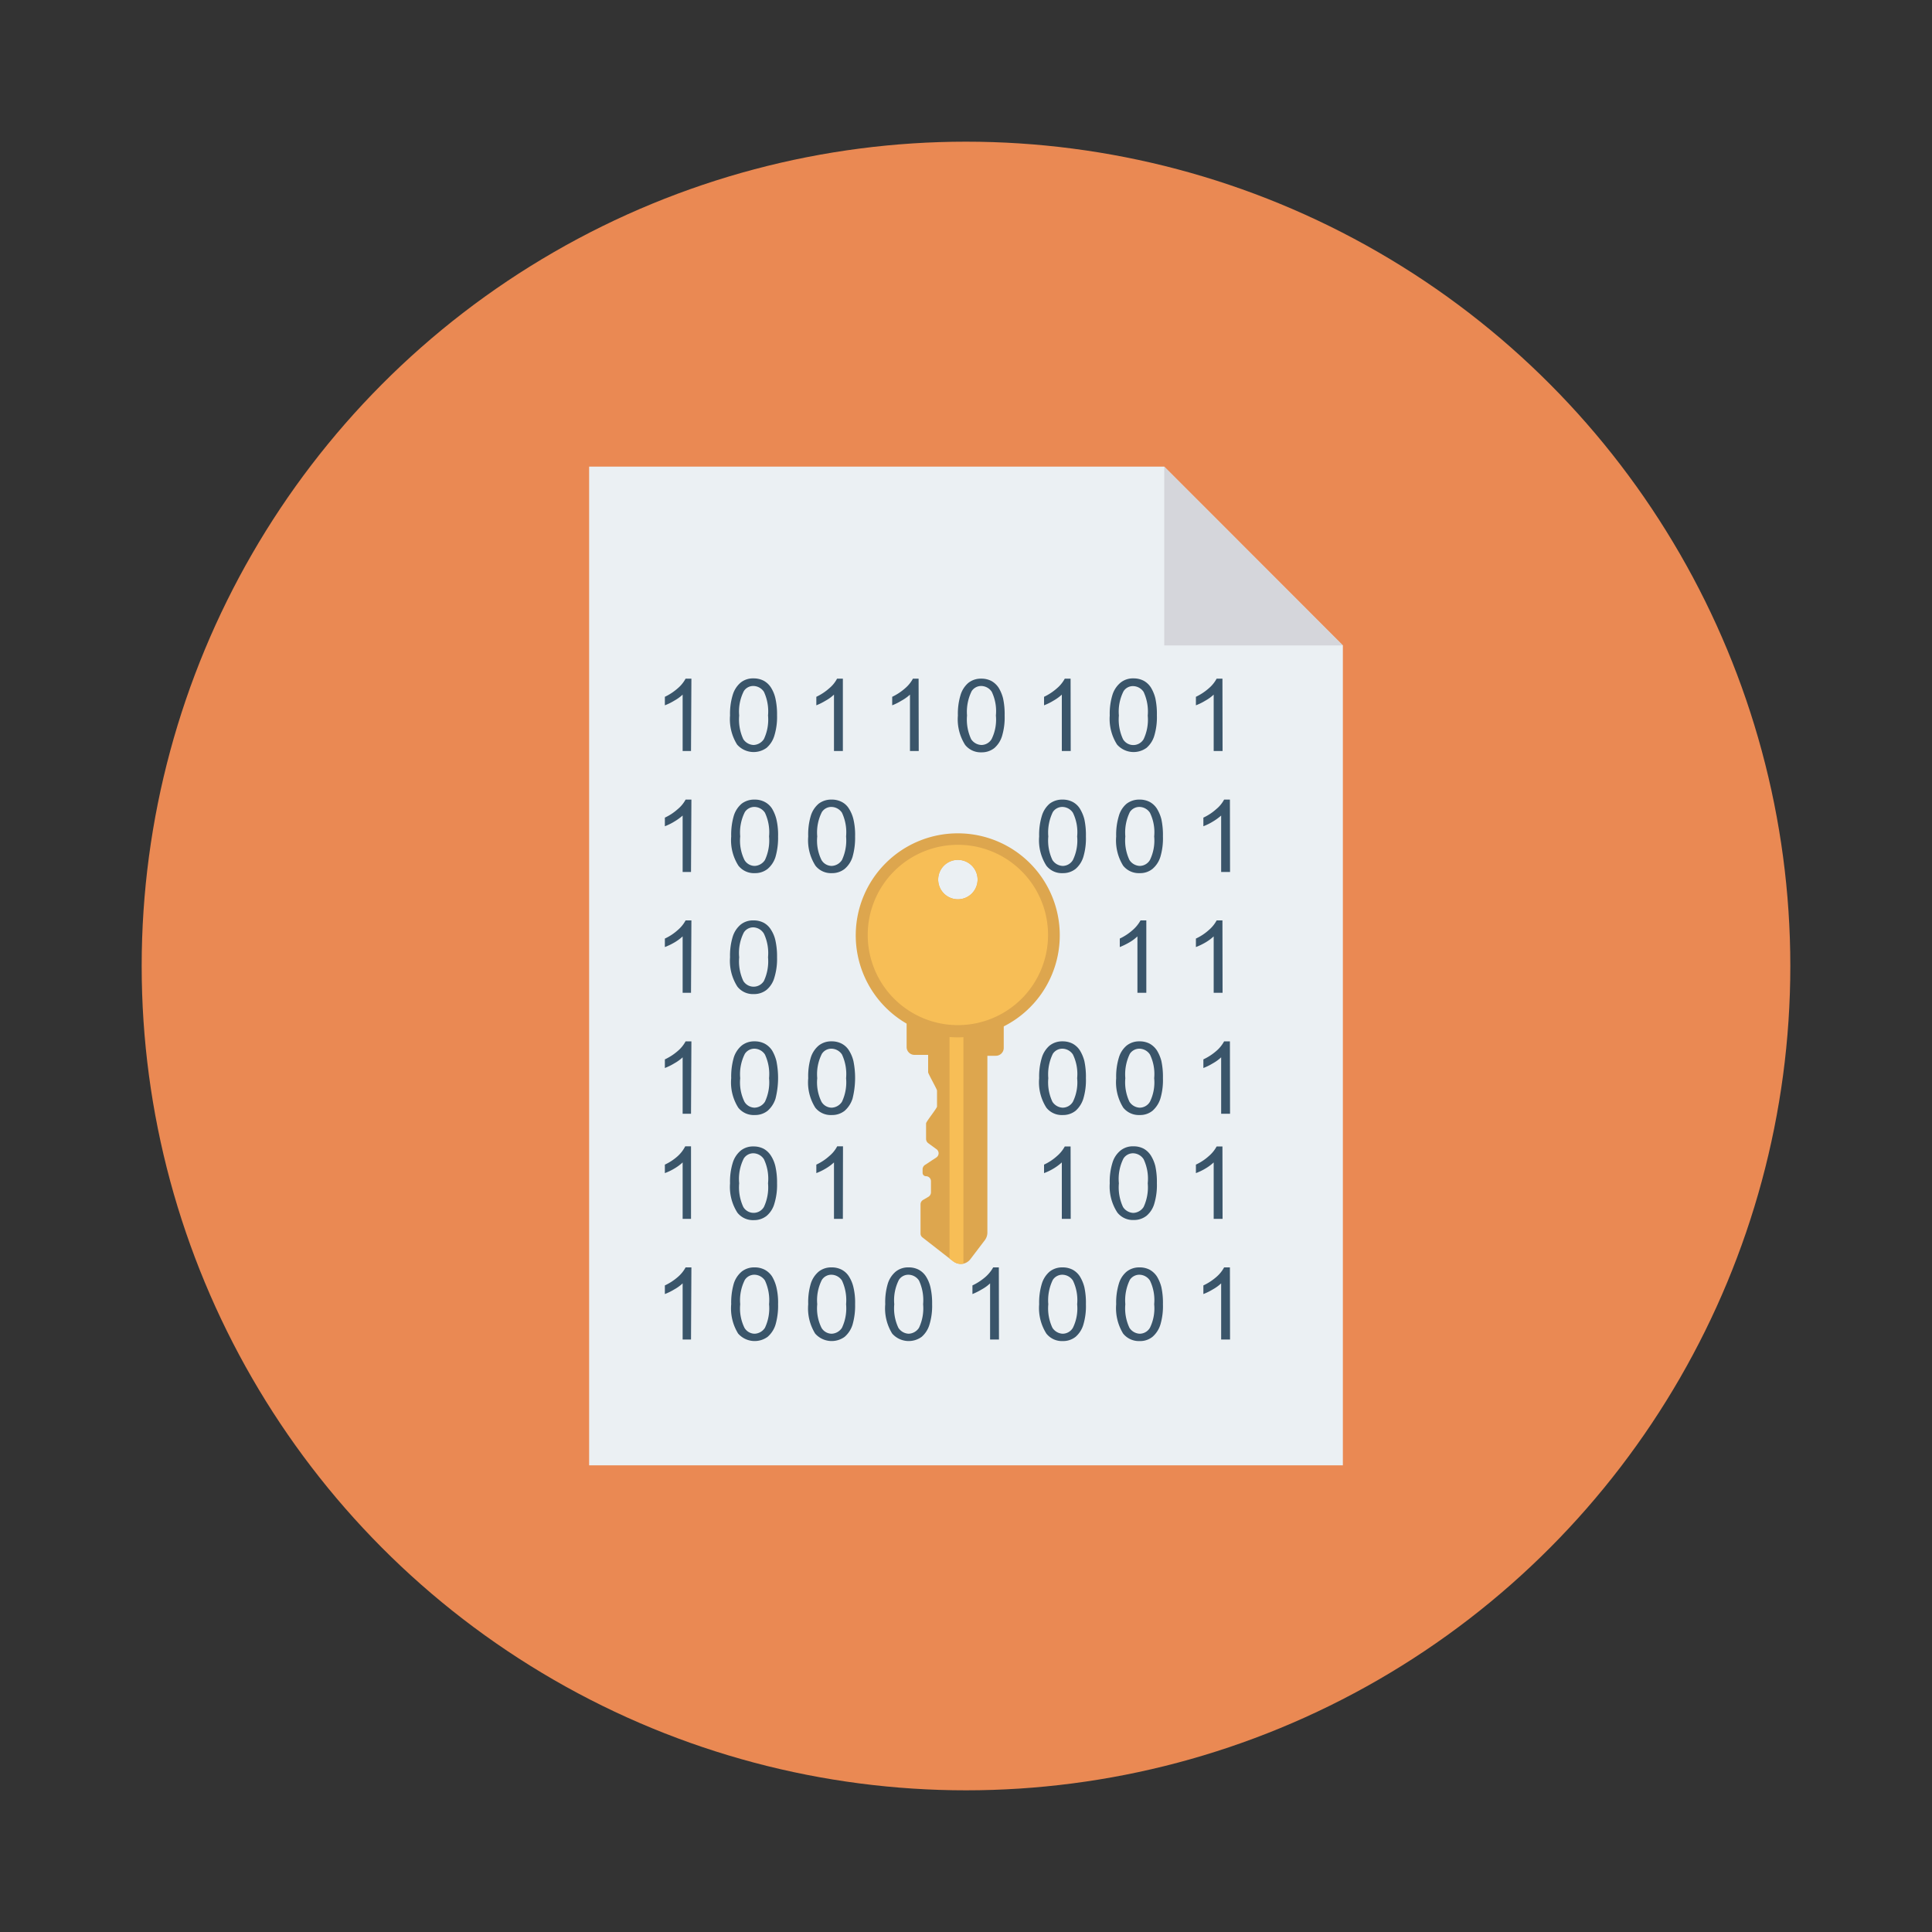 <svg id="Layer_1" height="512" viewBox="0 0 150 150" width="512" xmlns="http://www.w3.org/2000/svg" data-name="Layer 1"><rect x="0" y="0" width="150" height="150" fill="#333333" stroke="none"/><circle cx="75" cy="75" fill="#ea8953" r="64"/><path d="m90.39 36.23h-44.65v77.54h58.52v-63.66z" fill="#ebf0f3"/><path d="m77.93 78.67v2.68a.61.61 0 0 1 -.61.62h-.66v13.74a1 1 0 0 1 -.2.58l-1.11 1.46a.94.94 0 0 1 -1.34.18l-.29-.22-2.09-1.63a.38.38 0 0 1 -.16-.31v-2.27a.4.4 0 0 1 .2-.34l.41-.24a.41.41 0 0 0 .2-.35v-.85a.39.39 0 0 0 -.39-.4.26.26 0 0 1 -.26-.26v-.3a.42.42 0 0 1 .21-.33l.85-.56a.39.39 0 0 0 0-.66l-.63-.46a.42.42 0 0 1 -.16-.32v-1.21c0-.13.85-1.18.85-1.31v-1.24c0-.1-.69-1.31-.69-1.42v-1.35h-1.06a.61.61 0 0 1 -.61-.61v-2.62z" fill="#dda64e"/><path d="m73.72 79.65v18.06l.29.22a1 1 0 0 0 .79.18v-18.46z" fill="#f7be56"/><path d="m74.37 64.7a7.92 7.92 0 1 0 7.91 7.91 7.91 7.91 0 0 0 -7.91-7.91zm0 5.12a1.53 1.53 0 1 1 1.53-1.53 1.53 1.53 0 0 1 -1.53 1.53z" fill="#dda64e"/><path d="m74.37 65.59a7 7 0 1 0 7 7 7 7 0 0 0 -7-7zm0 4.23a1.53 1.53 0 1 1 1.53-1.53 1.53 1.53 0 0 1 -1.53 1.53z" fill="#f7be56"/><g fill="#3a556a"><path d="m53.65 58.31h-.65v-4.38a3.21 3.21 0 0 1 -.65.47 4.43 4.43 0 0 1 -.73.36v-.66a4.3 4.3 0 0 0 1-.66 2.61 2.61 0 0 0 .61-.75h.45z"/><path d="m56.68 55.55a5 5 0 0 1 .21-1.6 2 2 0 0 1 .61-.95 1.52 1.52 0 0 1 1-.33 1.67 1.67 0 0 1 .79.18 1.55 1.55 0 0 1 .56.52 2.69 2.69 0 0 1 .35.84 5.67 5.67 0 0 1 .13 1.32 4.93 4.93 0 0 1 -.21 1.59 2 2 0 0 1 -.6.94 1.71 1.71 0 0 1 -2.29-.25 3.7 3.7 0 0 1 -.55-2.26zm.71 0a3.61 3.61 0 0 0 .32 1.84 1 1 0 0 0 .8.45 1 1 0 0 0 .8-.46 3.54 3.54 0 0 0 .32-1.83 3.61 3.61 0 0 0 -.32-1.84 1 1 0 0 0 -.81-.45.86.86 0 0 0 -.75.4 3.5 3.5 0 0 0 -.36 1.89z"/><path d="m65.44 58.31h-.69v-4.38a3.21 3.21 0 0 1 -.65.47 4.8 4.8 0 0 1 -.72.36v-.66a4.23 4.23 0 0 0 1-.66 2.45 2.45 0 0 0 .61-.75h.45z"/><path d="m71.33 58.31h-.68v-4.38a3.3 3.3 0 0 1 -.66.47 4.38 4.38 0 0 1 -.72.36v-.66a4.3 4.3 0 0 0 1-.66 2.61 2.61 0 0 0 .61-.75h.44z"/><path d="m74.37 55.55a5 5 0 0 1 .21-1.6 2 2 0 0 1 .6-.93 1.56 1.56 0 0 1 1-.33 1.67 1.67 0 0 1 .79.18 1.63 1.63 0 0 1 .56.52 3 3 0 0 1 .35.84 5.75 5.75 0 0 1 .12 1.32 5 5 0 0 1 -.2 1.59 2 2 0 0 1 -.6.94 1.56 1.56 0 0 1 -1 .33 1.54 1.54 0 0 1 -1.27-.58 3.7 3.7 0 0 1 -.56-2.28zm.71 0a3.61 3.61 0 0 0 .32 1.84 1 1 0 0 0 .8.45.93.93 0 0 0 .79-.46 3.41 3.41 0 0 0 .33-1.83 3.48 3.48 0 0 0 -.32-1.84 1 1 0 0 0 -.8-.45.88.88 0 0 0 -.76.4 3.62 3.62 0 0 0 -.36 1.89z"/><path d="m83.13 58.31h-.69v-4.38a3.52 3.52 0 0 1 -.65.47 4.43 4.43 0 0 1 -.73.36v-.66a4.3 4.3 0 0 0 1-.66 2.61 2.61 0 0 0 .61-.75h.45z"/><path d="m86.16 55.55a5 5 0 0 1 .21-1.6 2 2 0 0 1 .63-.95 1.52 1.52 0 0 1 1-.33 1.67 1.67 0 0 1 .79.18 1.55 1.55 0 0 1 .56.52 3 3 0 0 1 .35.84 5.75 5.75 0 0 1 .12 1.32 5 5 0 0 1 -.2 1.59 2 2 0 0 1 -.6.94 1.71 1.71 0 0 1 -2.29-.25 3.7 3.7 0 0 1 -.57-2.26zm.71 0a3.61 3.61 0 0 0 .32 1.84.93.93 0 0 0 1.6 0 3.54 3.54 0 0 0 .32-1.83 3.61 3.61 0 0 0 -.32-1.84 1 1 0 0 0 -.81-.45.86.86 0 0 0 -.75.4 3.5 3.5 0 0 0 -.36 1.88z"/><path d="m94.92 58.31h-.69v-4.38a3.21 3.21 0 0 1 -.65.47 4.43 4.43 0 0 1 -.73.36v-.66a4.3 4.3 0 0 0 1-.66 2.61 2.61 0 0 0 .61-.75h.45z"/><path d="m53.65 67.7h-.65v-4.38a4.23 4.23 0 0 1 -.65.47 4.43 4.43 0 0 1 -.73.36v-.67a4 4 0 0 0 1-.66 2.46 2.46 0 0 0 .61-.74h.45z"/><path d="m56.77 64.94a5.29 5.29 0 0 1 .2-1.6 2 2 0 0 1 .61-.94 1.6 1.6 0 0 1 1-.32 1.65 1.65 0 0 1 .79.18 1.49 1.49 0 0 1 .57.52 3 3 0 0 1 .34.83 5.26 5.26 0 0 1 .13 1.33 5.36 5.36 0 0 1 -.2 1.59 2 2 0 0 1 -.61.93 1.56 1.56 0 0 1 -1 .33 1.53 1.53 0 0 1 -1.27-.58 3.66 3.66 0 0 1 -.56-2.27zm.7 0a3.41 3.41 0 0 0 .33 1.83.93.93 0 0 0 .79.46 1 1 0 0 0 .8-.46 3.59 3.59 0 0 0 .32-1.83 3.56 3.56 0 0 0 -.32-1.84 1 1 0 0 0 -.8-.45.88.88 0 0 0 -.76.4 3.5 3.5 0 0 0 -.36 1.89z"/><path d="m62.75 64.94a5 5 0 0 1 .2-1.6 2 2 0 0 1 .61-.94 1.6 1.6 0 0 1 1-.32 1.65 1.65 0 0 1 .79.18 1.4 1.4 0 0 1 .56.52 2.73 2.73 0 0 1 .35.83 5.26 5.26 0 0 1 .13 1.33 5.36 5.36 0 0 1 -.2 1.59 2 2 0 0 1 -.61.93 1.56 1.56 0 0 1 -1 .33 1.53 1.53 0 0 1 -1.27-.58 3.66 3.66 0 0 1 -.56-2.27zm.7 0a3.41 3.41 0 0 0 .33 1.83.93.93 0 0 0 .79.46 1 1 0 0 0 .8-.46 3.59 3.59 0 0 0 .32-1.83 3.56 3.56 0 0 0 -.32-1.84 1 1 0 0 0 -.81-.45.87.87 0 0 0 -.75.4 3.5 3.5 0 0 0 -.36 1.89z"/><path d="m80.68 64.94a5 5 0 0 1 .21-1.6 2 2 0 0 1 .6-.94 1.61 1.61 0 0 1 1-.32 1.67 1.67 0 0 1 .79.18 1.47 1.47 0 0 1 .56.52 3 3 0 0 1 .35.83 5.85 5.85 0 0 1 .12 1.33 5 5 0 0 1 -.2 1.59 2 2 0 0 1 -.6.93 1.56 1.56 0 0 1 -1 .33 1.51 1.51 0 0 1 -1.27-.58 3.65 3.65 0 0 1 -.56-2.27zm.71 0a3.54 3.54 0 0 0 .32 1.83 1 1 0 0 0 .8.46.93.93 0 0 0 .79-.46 3.46 3.46 0 0 0 .33-1.83 3.43 3.43 0 0 0 -.33-1.84 1 1 0 0 0 -.8-.45.88.88 0 0 0 -.76.4 3.62 3.62 0 0 0 -.35 1.89z"/><path d="m86.66 64.94a5 5 0 0 1 .21-1.6 1.92 1.92 0 0 1 .6-.94 1.61 1.61 0 0 1 1-.32 1.67 1.67 0 0 1 .79.18 1.54 1.54 0 0 1 .56.52 3 3 0 0 1 .35.83 5.85 5.85 0 0 1 .12 1.33 5 5 0 0 1 -.2 1.59 2 2 0 0 1 -.61.93 1.52 1.52 0 0 1 -1 .33 1.55 1.55 0 0 1 -1.28-.58 3.72 3.72 0 0 1 -.54-2.27zm.71 0a3.54 3.54 0 0 0 .32 1.83 1 1 0 0 0 .8.46.93.93 0 0 0 .79-.46 3.46 3.46 0 0 0 .33-1.83 3.43 3.43 0 0 0 -.33-1.84 1 1 0 0 0 -.8-.45.88.88 0 0 0 -.76.4 3.62 3.62 0 0 0 -.35 1.89z"/><path d="m95.5 67.7h-.69v-4.38a4.23 4.23 0 0 1 -.65.47 4.43 4.43 0 0 1 -.73.36v-.67a4 4 0 0 0 1-.66 2.46 2.46 0 0 0 .61-.74h.45z"/><path d="m53.65 77.08h-.65v-4.38a3.65 3.65 0 0 1 -.65.48 5.25 5.25 0 0 1 -.73.35v-.66a4 4 0 0 0 1-.66 2.61 2.61 0 0 0 .61-.75h.45z"/><path d="m56.68 74.32a5 5 0 0 1 .21-1.6 2 2 0 0 1 .61-.93 1.52 1.52 0 0 1 1-.33 1.67 1.67 0 0 1 .79.18 1.49 1.49 0 0 1 .56.53 2.53 2.53 0 0 1 .35.83 5.73 5.73 0 0 1 .13 1.32 4.93 4.93 0 0 1 -.21 1.59 1.92 1.92 0 0 1 -.6.94 1.56 1.56 0 0 1 -1 .33 1.53 1.53 0 0 1 -1.27-.58 3.7 3.7 0 0 1 -.57-2.28zm.71 0a3.61 3.61 0 0 0 .32 1.84.94.94 0 0 0 1.6 0 3.61 3.61 0 0 0 .32-1.84 3.54 3.54 0 0 0 -.32-1.83 1 1 0 0 0 -.81-.49.86.86 0 0 0 -.75.4 3.5 3.5 0 0 0 -.36 1.92z"/><path d="m89 77.08h-.69v-4.38a3.32 3.32 0 0 1 -.65.48 5.79 5.79 0 0 1 -.72.35v-.66a4.2 4.2 0 0 0 1-.66 2.79 2.79 0 0 0 .61-.75h.45z"/><path d="m94.92 77.08h-.69v-4.38a3.65 3.65 0 0 1 -.65.48 5.25 5.25 0 0 1 -.73.35v-.66a4 4 0 0 0 1-.66 2.61 2.61 0 0 0 .61-.75h.45z"/><path d="m53.65 86.47h-.65v-4.38a3.21 3.21 0 0 1 -.65.47 4.43 4.43 0 0 1 -.73.36v-.67a4.27 4.27 0 0 0 1-.65 2.61 2.61 0 0 0 .61-.75h.45z"/><path d="m56.77 83.71a5.34 5.34 0 0 1 .2-1.6 2 2 0 0 1 .61-.93 1.55 1.55 0 0 1 1-.33 1.65 1.65 0 0 1 .79.18 1.58 1.58 0 0 1 .57.52 3 3 0 0 1 .34.83 6.62 6.62 0 0 1 -.07 2.92 2.11 2.11 0 0 1 -.61.94 1.56 1.56 0 0 1 -1 .33 1.53 1.53 0 0 1 -1.28-.57 3.66 3.66 0 0 1 -.55-2.29zm.7 0a3.41 3.41 0 0 0 .33 1.83.93.93 0 0 0 .79.46 1 1 0 0 0 .8-.46 3.54 3.54 0 0 0 .32-1.83 3.58 3.58 0 0 0 -.32-1.84 1 1 0 0 0 -.8-.45.88.88 0 0 0 -.76.4 3.5 3.5 0 0 0 -.36 1.89z"/><path d="m62.75 83.71a5 5 0 0 1 .2-1.6 2 2 0 0 1 .61-.93 1.55 1.55 0 0 1 1-.33 1.65 1.65 0 0 1 .79.18 1.47 1.47 0 0 1 .56.52 2.73 2.73 0 0 1 .35.83 6.62 6.62 0 0 1 -.07 2.92 2.11 2.11 0 0 1 -.61.94 1.56 1.56 0 0 1 -1 .33 1.53 1.53 0 0 1 -1.28-.57 3.66 3.66 0 0 1 -.55-2.29zm.7 0a3.41 3.41 0 0 0 .33 1.83.93.93 0 0 0 .79.46 1 1 0 0 0 .8-.46 3.54 3.54 0 0 0 .32-1.83 3.58 3.58 0 0 0 -.32-1.84 1 1 0 0 0 -.81-.45.87.87 0 0 0 -.75.4 3.5 3.5 0 0 0 -.36 1.89z"/><path d="m80.68 83.71a5 5 0 0 1 .21-1.6 2 2 0 0 1 .6-.93 1.56 1.56 0 0 1 1-.33 1.67 1.67 0 0 1 .79.18 1.55 1.55 0 0 1 .56.52 3 3 0 0 1 .35.83 5.85 5.85 0 0 1 .12 1.33 5 5 0 0 1 -.2 1.59 2.09 2.09 0 0 1 -.6.94 1.56 1.56 0 0 1 -1 .33 1.52 1.52 0 0 1 -1.27-.57 3.65 3.65 0 0 1 -.56-2.29zm.71 0a3.54 3.54 0 0 0 .32 1.83 1 1 0 0 0 .8.46.93.93 0 0 0 .79-.46 3.41 3.41 0 0 0 .33-1.83 3.45 3.45 0 0 0 -.33-1.84 1 1 0 0 0 -.8-.45.88.88 0 0 0 -.76.4 3.62 3.62 0 0 0 -.35 1.89z"/><path d="m86.66 83.71a5 5 0 0 1 .21-1.6 1.93 1.93 0 0 1 .6-.93 1.56 1.56 0 0 1 1-.33 1.67 1.67 0 0 1 .79.18 1.63 1.63 0 0 1 .56.52 3 3 0 0 1 .35.83 5.85 5.85 0 0 1 .12 1.33 5 5 0 0 1 -.2 1.59 2.11 2.11 0 0 1 -.61.94 1.52 1.52 0 0 1 -1 .33 1.55 1.55 0 0 1 -1.27-.57 3.72 3.72 0 0 1 -.55-2.29zm.71 0a3.54 3.54 0 0 0 .32 1.83 1 1 0 0 0 .8.46.93.93 0 0 0 .79-.46 3.41 3.41 0 0 0 .33-1.83 3.45 3.45 0 0 0 -.33-1.84 1 1 0 0 0 -.8-.45.88.88 0 0 0 -.76.4 3.62 3.62 0 0 0 -.35 1.89z"/><path d="m95.5 86.47h-.69v-4.38a3.21 3.21 0 0 1 -.65.47 4.43 4.43 0 0 1 -.73.36v-.67a4.27 4.27 0 0 0 1-.65 2.61 2.61 0 0 0 .61-.75h.45z"/><path d="m53.65 94.63h-.65v-4.38a3.65 3.65 0 0 1 -.65.48 4.31 4.31 0 0 1 -.73.35v-.66a4 4 0 0 0 1-.66 2.61 2.61 0 0 0 .58-.76h.45z"/><path d="m56.68 91.87a4.93 4.93 0 0 1 .21-1.59 2 2 0 0 1 .61-.94 1.52 1.52 0 0 1 1-.33 1.67 1.67 0 0 1 .79.18 1.58 1.58 0 0 1 .56.53 2.63 2.63 0 0 1 .35.83 5.73 5.73 0 0 1 .13 1.32 4.93 4.93 0 0 1 -.21 1.59 1.92 1.92 0 0 1 -.6.94 1.56 1.56 0 0 1 -1 .33 1.53 1.53 0 0 1 -1.27-.58 3.7 3.7 0 0 1 -.57-2.28zm.71 0a3.61 3.61 0 0 0 .32 1.84.93.93 0 0 0 1.6 0 3.61 3.61 0 0 0 .32-1.84 3.54 3.54 0 0 0 -.32-1.87 1 1 0 0 0 -.81-.46.88.88 0 0 0 -.75.4 3.5 3.5 0 0 0 -.36 1.93z"/><path d="m65.44 94.63h-.69v-4.38a3.65 3.65 0 0 1 -.65.48 4.65 4.65 0 0 1 -.72.35v-.66a4 4 0 0 0 1-.66 2.45 2.45 0 0 0 .62-.76h.45z"/><path d="m83.13 94.63h-.69v-4.38a4.06 4.06 0 0 1 -.65.48 4.31 4.31 0 0 1 -.73.35v-.66a4 4 0 0 0 1-.66 2.61 2.61 0 0 0 .61-.75h.45z"/><path d="m86.16 91.87a4.93 4.93 0 0 1 .21-1.59 1.93 1.93 0 0 1 .61-.94 1.52 1.52 0 0 1 1.02-.34 1.67 1.67 0 0 1 .79.18 1.58 1.58 0 0 1 .56.53 2.88 2.88 0 0 1 .35.83 5.81 5.81 0 0 1 .12 1.32 5 5 0 0 1 -.2 1.59 1.92 1.92 0 0 1 -.6.94 1.56 1.56 0 0 1 -1 .33 1.53 1.53 0 0 1 -1.27-.58 3.7 3.7 0 0 1 -.59-2.27zm.71 0a3.61 3.61 0 0 0 .32 1.84 1 1 0 0 0 .8.46 1 1 0 0 0 .8-.46 3.61 3.61 0 0 0 .32-1.84 3.54 3.54 0 0 0 -.32-1.87 1 1 0 0 0 -.81-.46.88.88 0 0 0 -.75.4 3.5 3.5 0 0 0 -.36 1.93z"/><path d="m94.92 94.63h-.69v-4.38a3.65 3.65 0 0 1 -.65.48 4.31 4.31 0 0 1 -.73.35v-.66a4 4 0 0 0 1-.66 2.61 2.61 0 0 0 .61-.75h.45z"/><path d="m53.65 104h-.65v-4.36a3.21 3.21 0 0 1 -.65.47 4.43 4.43 0 0 1 -.73.36v-.67a4.27 4.27 0 0 0 1-.65 2.61 2.61 0 0 0 .61-.75h.45z"/><path d="m56.77 101.26a5.34 5.34 0 0 1 .2-1.6 2 2 0 0 1 .61-.93 1.55 1.55 0 0 1 1-.33 1.65 1.65 0 0 1 .79.18 1.58 1.58 0 0 1 .57.52 3 3 0 0 1 .34.84 5.12 5.12 0 0 1 .13 1.32 5.27 5.27 0 0 1 -.2 1.59 2.05 2.05 0 0 1 -.61.94 1.71 1.71 0 0 1 -2.29-.25 3.71 3.71 0 0 1 -.54-2.28zm.7 0a3.41 3.41 0 0 0 .33 1.83.93.93 0 0 0 .79.46 1 1 0 0 0 .8-.46 3.54 3.54 0 0 0 .32-1.83 3.61 3.61 0 0 0 -.32-1.84 1 1 0 0 0 -.8-.45.88.88 0 0 0 -.76.4 3.5 3.5 0 0 0 -.36 1.89z"/><path d="m62.75 101.26a5 5 0 0 1 .2-1.6 2 2 0 0 1 .61-.93 1.55 1.55 0 0 1 1-.33 1.65 1.65 0 0 1 .79.18 1.47 1.47 0 0 1 .56.52 2.69 2.69 0 0 1 .35.84 5.12 5.12 0 0 1 .13 1.32 5.27 5.27 0 0 1 -.2 1.59 2.05 2.05 0 0 1 -.61.94 1.71 1.71 0 0 1 -2.29-.25 3.71 3.71 0 0 1 -.54-2.28zm.7 0a3.41 3.41 0 0 0 .33 1.83.93.93 0 0 0 .79.46 1 1 0 0 0 .8-.46 3.54 3.54 0 0 0 .32-1.83 3.61 3.61 0 0 0 -.32-1.84 1 1 0 0 0 -.81-.45.87.87 0 0 0 -.75.4 3.5 3.5 0 0 0 -.36 1.89z"/><path d="m68.73 101.26a5 5 0 0 1 .2-1.6 2 2 0 0 1 .61-.93 1.53 1.53 0 0 1 1-.33 1.67 1.67 0 0 1 .79.18 1.55 1.55 0 0 1 .56.52 2.69 2.69 0 0 1 .35.84 5.61 5.61 0 0 1 .13 1.32 4.93 4.93 0 0 1 -.21 1.59 2 2 0 0 1 -.6.94 1.71 1.71 0 0 1 -2.29-.25 3.71 3.71 0 0 1 -.54-2.28zm.7 0a3.54 3.54 0 0 0 .32 1.83 1 1 0 0 0 .8.46 1 1 0 0 0 .8-.46 3.54 3.54 0 0 0 .32-1.83 3.61 3.61 0 0 0 -.32-1.84 1 1 0 0 0 -.81-.45.87.87 0 0 0 -.75.4 3.5 3.5 0 0 0 -.36 1.89z"/><path d="m77.56 104h-.69v-4.36a3 3 0 0 1 -.65.47 4.8 4.8 0 0 1 -.72.36v-.67a4.49 4.49 0 0 0 1-.65 2.79 2.79 0 0 0 .61-.75h.44z"/><path d="m80.68 101.26a5 5 0 0 1 .21-1.6 2 2 0 0 1 .6-.93 1.56 1.56 0 0 1 1-.33 1.67 1.67 0 0 1 .79.18 1.55 1.55 0 0 1 .56.52 3 3 0 0 1 .35.84 5.7 5.7 0 0 1 .12 1.32 5 5 0 0 1 -.2 1.59 2 2 0 0 1 -.6.94 1.56 1.56 0 0 1 -1 .33 1.54 1.54 0 0 1 -1.27-.58 3.7 3.7 0 0 1 -.56-2.28zm.71 0a3.54 3.54 0 0 0 .32 1.83 1 1 0 0 0 .8.46.93.93 0 0 0 .79-.46 3.41 3.41 0 0 0 .33-1.83 3.48 3.48 0 0 0 -.33-1.84 1 1 0 0 0 -.8-.45.88.88 0 0 0 -.76.4 3.62 3.62 0 0 0 -.35 1.89z"/><path d="m86.66 101.26a5 5 0 0 1 .21-1.6 1.93 1.93 0 0 1 .6-.93 1.56 1.56 0 0 1 1-.33 1.67 1.67 0 0 1 .79.18 1.63 1.63 0 0 1 .56.52 3 3 0 0 1 .35.84 5.7 5.7 0 0 1 .12 1.32 5 5 0 0 1 -.2 1.59 2.05 2.05 0 0 1 -.61.94 1.52 1.52 0 0 1 -1 .33 1.57 1.57 0 0 1 -1.28-.58 3.78 3.78 0 0 1 -.54-2.28zm.71 0a3.54 3.54 0 0 0 .32 1.83 1 1 0 0 0 .8.46.93.93 0 0 0 .79-.46 3.41 3.41 0 0 0 .33-1.83 3.48 3.48 0 0 0 -.33-1.84 1 1 0 0 0 -.8-.45.88.88 0 0 0 -.76.4 3.62 3.62 0 0 0 -.35 1.89z"/><path d="m95.5 104h-.69v-4.36a3.21 3.21 0 0 1 -.65.47 4.43 4.43 0 0 1 -.73.36v-.67a4.27 4.27 0 0 0 1-.65 2.61 2.61 0 0 0 .61-.75h.45z"/></g><path d="m90.39 50.11h13.87l-13.87-13.88z" fill="#d5d6db"/></svg>